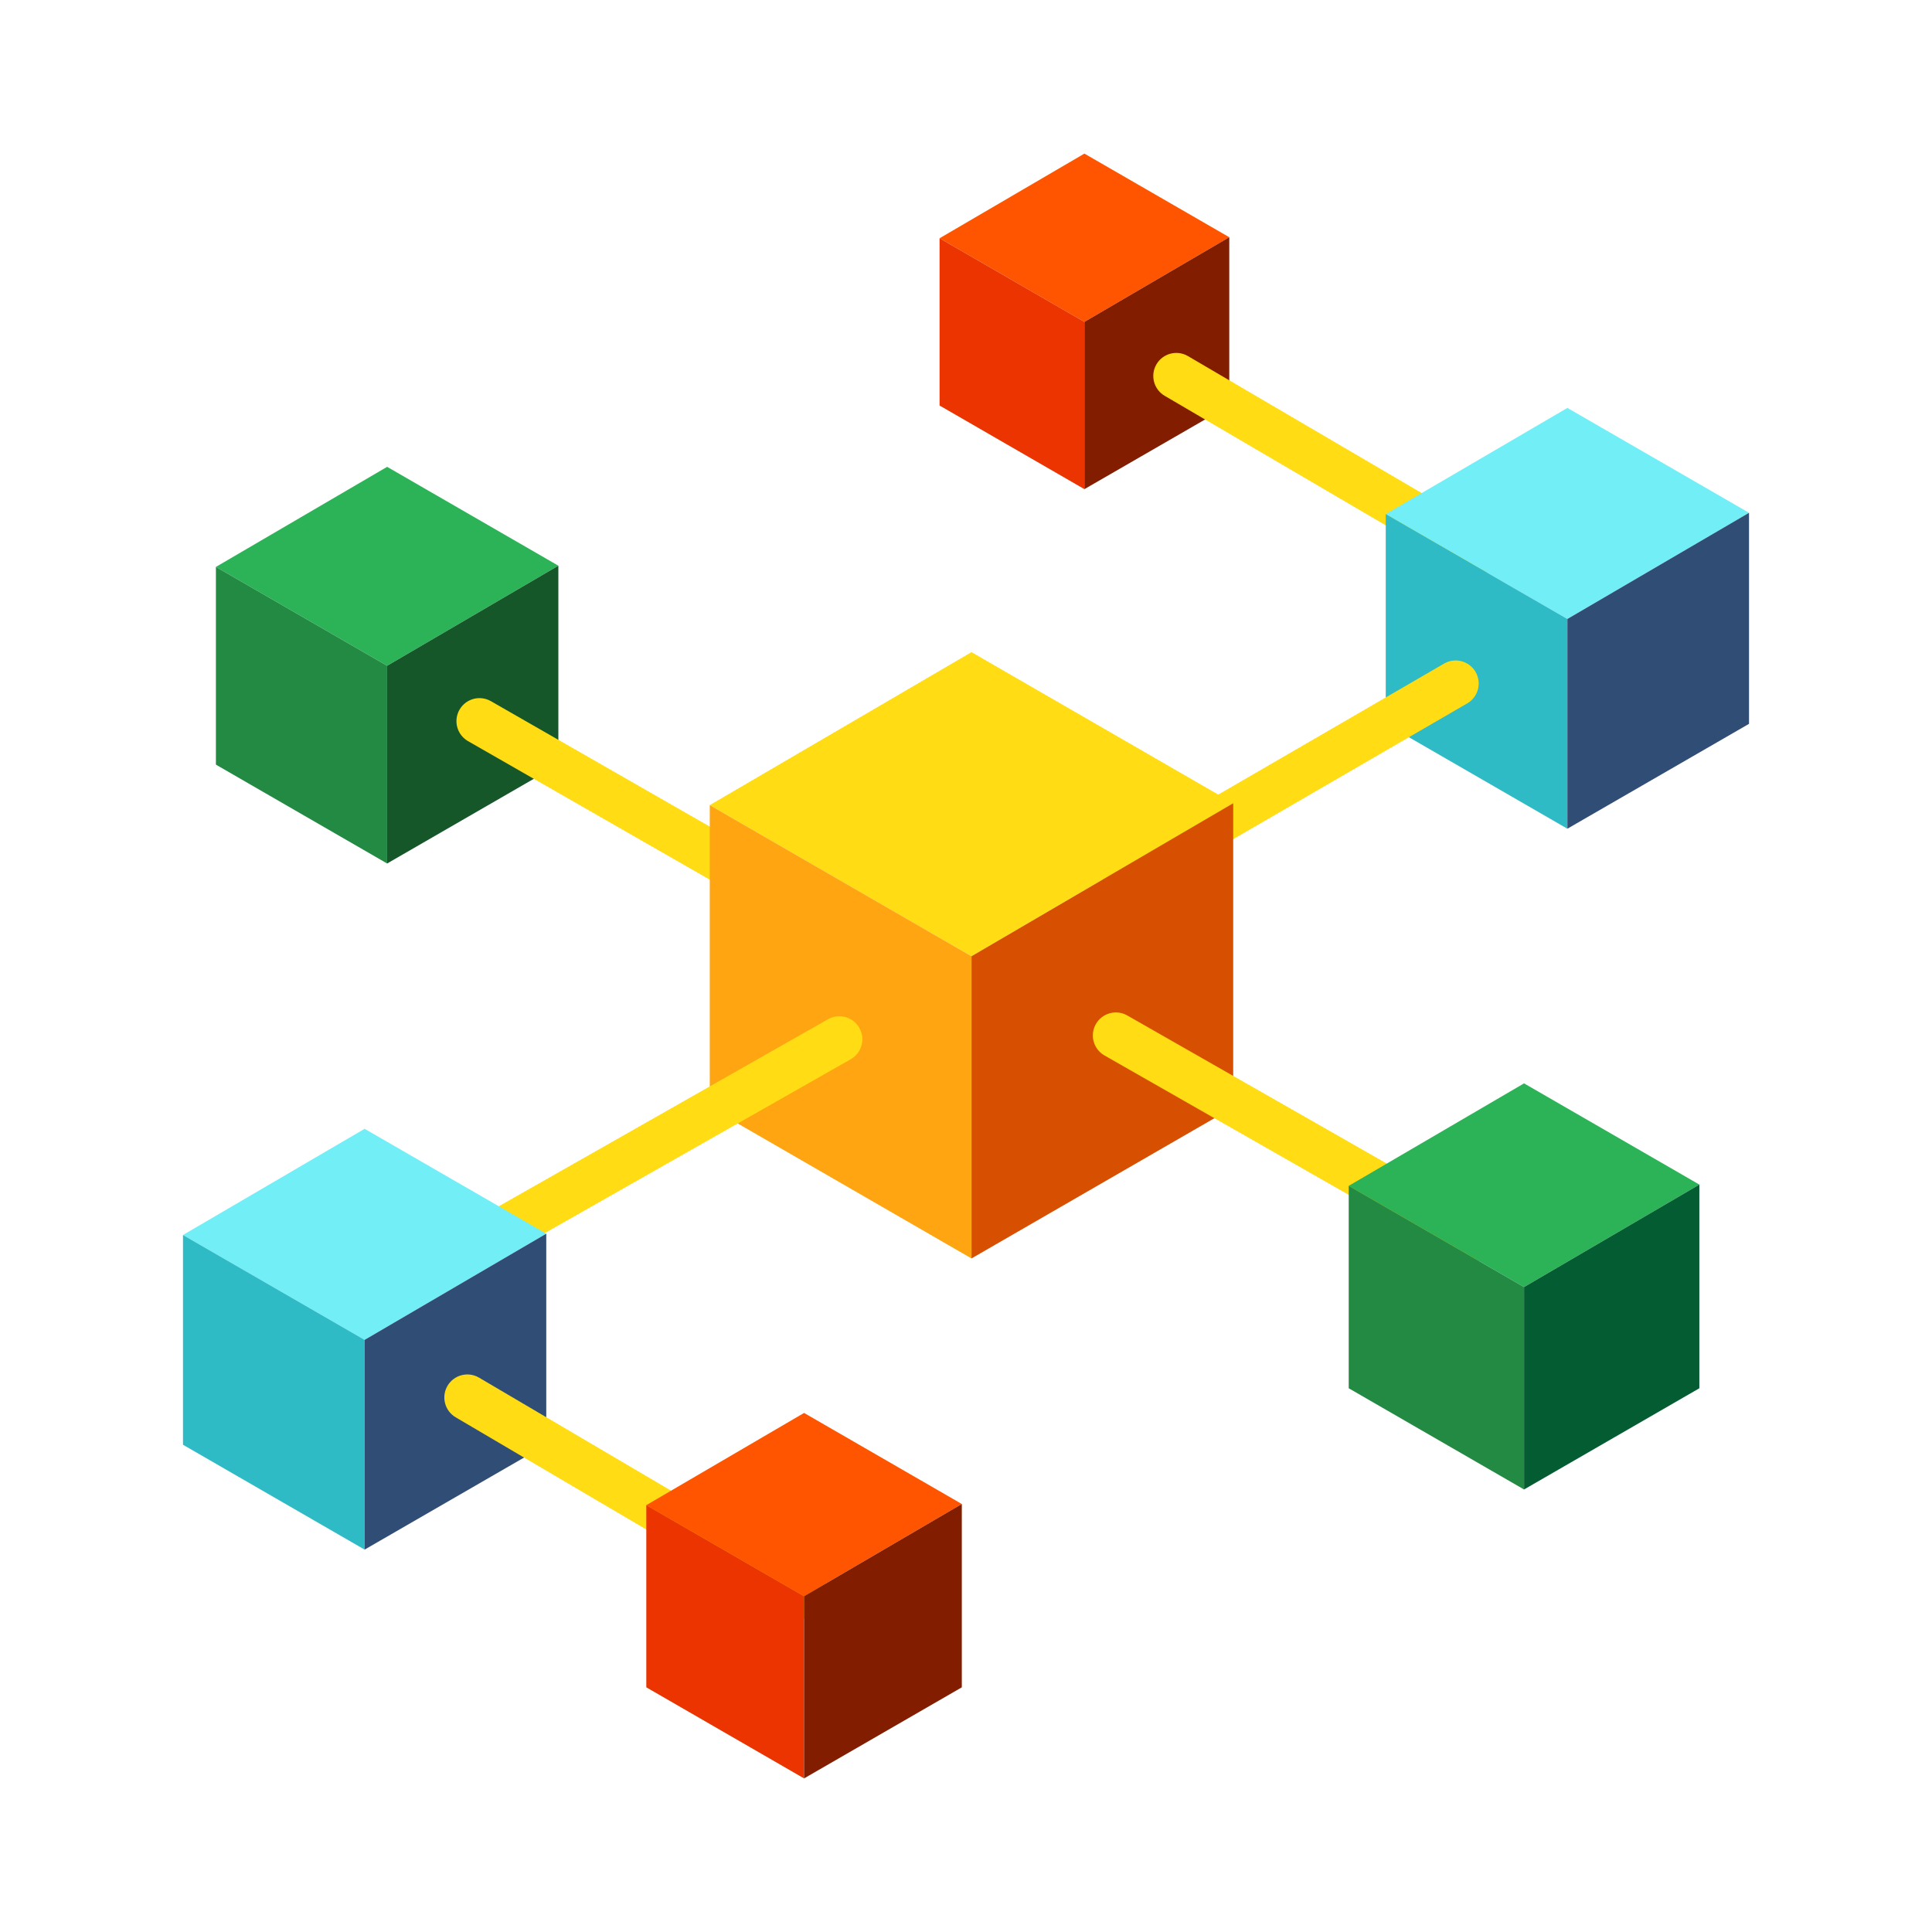 <svg width="850" height="850" viewBox="0 0 850 850" fill="none" xmlns="http://www.w3.org/2000/svg">
<path d="M413.371 104.828L477.092 67.578L540.823 104.369L477.092 141.62L413.371 104.828Z" fill="#FF5500"/>
<path d="M413.371 104.828V178.412L477.092 215.203V141.621L413.371 104.828Z" fill="#EB3400"/>
<path d="M477.094 141.621L540.825 104.37V178.412L477.094 215.203V141.621Z" fill="#821D00"/>
<path d="M94.992 249.421L170.323 205.389L245.654 248.882L170.323 292.915L94.992 249.421Z" fill="#2DB357"/>
<path d="M94.992 249.421V336.406L170.323 379.9V292.915L94.992 249.421Z" fill="#238A43"/>
<path d="M170.324 292.915L245.655 248.882V336.406L170.324 379.9V292.915Z" fill="#16572A"/>
<path d="M649.669 252.973C647.933 252.973 646.171 252.525 644.56 251.583L512.407 174.139C507.579 171.311 505.963 165.106 508.789 160.282C511.613 155.457 517.814 153.831 522.648 156.664L654.803 234.109C659.629 236.936 661.247 243.139 658.417 247.965C656.535 251.181 653.148 252.973 649.669 252.973Z" fill="#FFDC13"/>
<path d="M609.668 226.182L689.583 179.472L769.497 225.61L689.583 272.324L609.668 226.182Z" fill="#72EEF7"/>
<path d="M609.668 226.181V318.462L689.583 364.599V272.324L609.668 226.181Z" fill="#2FBBC5"/>
<path d="M689.582 272.323L769.497 225.609V318.461L689.582 364.598V272.323Z" fill="#304E75"/>
<path d="M495.125 395.147C491.634 395.147 488.237 393.342 486.36 390.106C483.551 385.269 485.194 379.071 490.03 376.263L635.346 291.953C640.178 289.142 646.379 290.787 649.187 295.622C651.995 300.458 650.352 306.657 645.515 309.463L500.201 393.777C498.604 394.707 496.849 395.147 495.125 395.147Z" fill="#FFDC13"/>
<path d="M390.223 430.159C388.514 430.159 386.782 429.727 385.191 428.813L205.903 326.057C201.055 323.272 199.377 317.085 202.162 312.233C204.944 307.383 211.131 305.706 215.987 308.491L395.274 411.248C400.125 414.033 401.801 420.22 399.015 425.072C397.146 428.335 393.733 430.159 390.223 430.159Z" fill="#FFDC13"/>
<path d="M312.27 354.223L427.415 286.922L542.558 353.398L427.415 420.706L312.27 354.223Z" fill="#FFDC13"/>
<path d="M312.27 354.223V487.184L427.415 553.657V420.707L312.27 354.223Z" fill="#FFA511"/>
<path d="M427.414 420.707L542.557 353.398V487.184L427.414 553.657V420.707Z" fill="#D74F00"/>
<path d="M647.971 555.32C646.286 555.32 644.581 554.895 643.011 554.012L485.968 464.381C481.096 461.634 479.368 455.46 482.114 450.585C484.86 445.714 491.039 443.99 495.907 446.735L652.95 536.366C657.82 539.111 659.549 545.287 656.802 550.158C654.945 553.464 651.507 555.32 647.971 555.32Z" fill="#FFDC13"/>
<path d="M593.383 521.718L670.516 476.636L747.646 521.166L670.516 566.252L593.383 521.718Z" fill="#2DB357"/>
<path d="M593.383 521.718V610.78L670.516 655.307V566.252L593.383 521.718Z" fill="#238A43"/>
<path d="M670.516 566.252L747.645 521.166V610.78L670.516 655.307V566.252Z" fill="#045D32"/>
<path d="M199.421 563.885C195.895 563.885 192.47 562.041 190.607 558.758C187.841 553.896 189.545 547.713 194.406 544.95L364.27 448.424C369.133 445.663 375.315 447.364 378.074 452.229C380.84 457.088 379.138 463.271 374.276 466.032L204.416 562.558C202.835 563.456 201.117 563.885 199.421 563.885Z" fill="#FFDC13"/>
<path d="M80.504 543.348L160.417 496.632L240.334 542.772L160.417 589.487L80.504 543.348Z" fill="#72EEF7"/>
<path d="M80.504 543.348V635.625L160.417 681.762V589.487L80.504 543.348Z" fill="#2FBBC5"/>
<path d="M160.418 589.487L240.335 542.772V635.625L160.418 681.762V589.487Z" fill="#304E75"/>
<path d="M353.74 712.153C351.995 712.153 350.227 711.702 348.612 710.753L200.481 623.558C195.661 620.719 194.053 614.514 196.887 609.693C199.728 604.873 205.927 603.263 210.755 606.103L358.886 693.301C363.705 696.137 365.314 702.346 362.478 707.163C360.588 710.372 357.21 712.153 353.74 712.153Z" fill="#FFDC13"/>
<path d="M284.348 662.204L353.756 621.633L423.159 661.703L353.756 702.276L284.348 662.204Z" fill="#FF5500"/>
<path d="M284.348 662.204V742.353L353.756 782.422V702.276L284.348 662.204Z" fill="#EB3400"/>
<path d="M353.754 702.276L423.157 661.703V742.353L353.754 782.422V702.276Z" fill="#821D00"/>
</svg>
